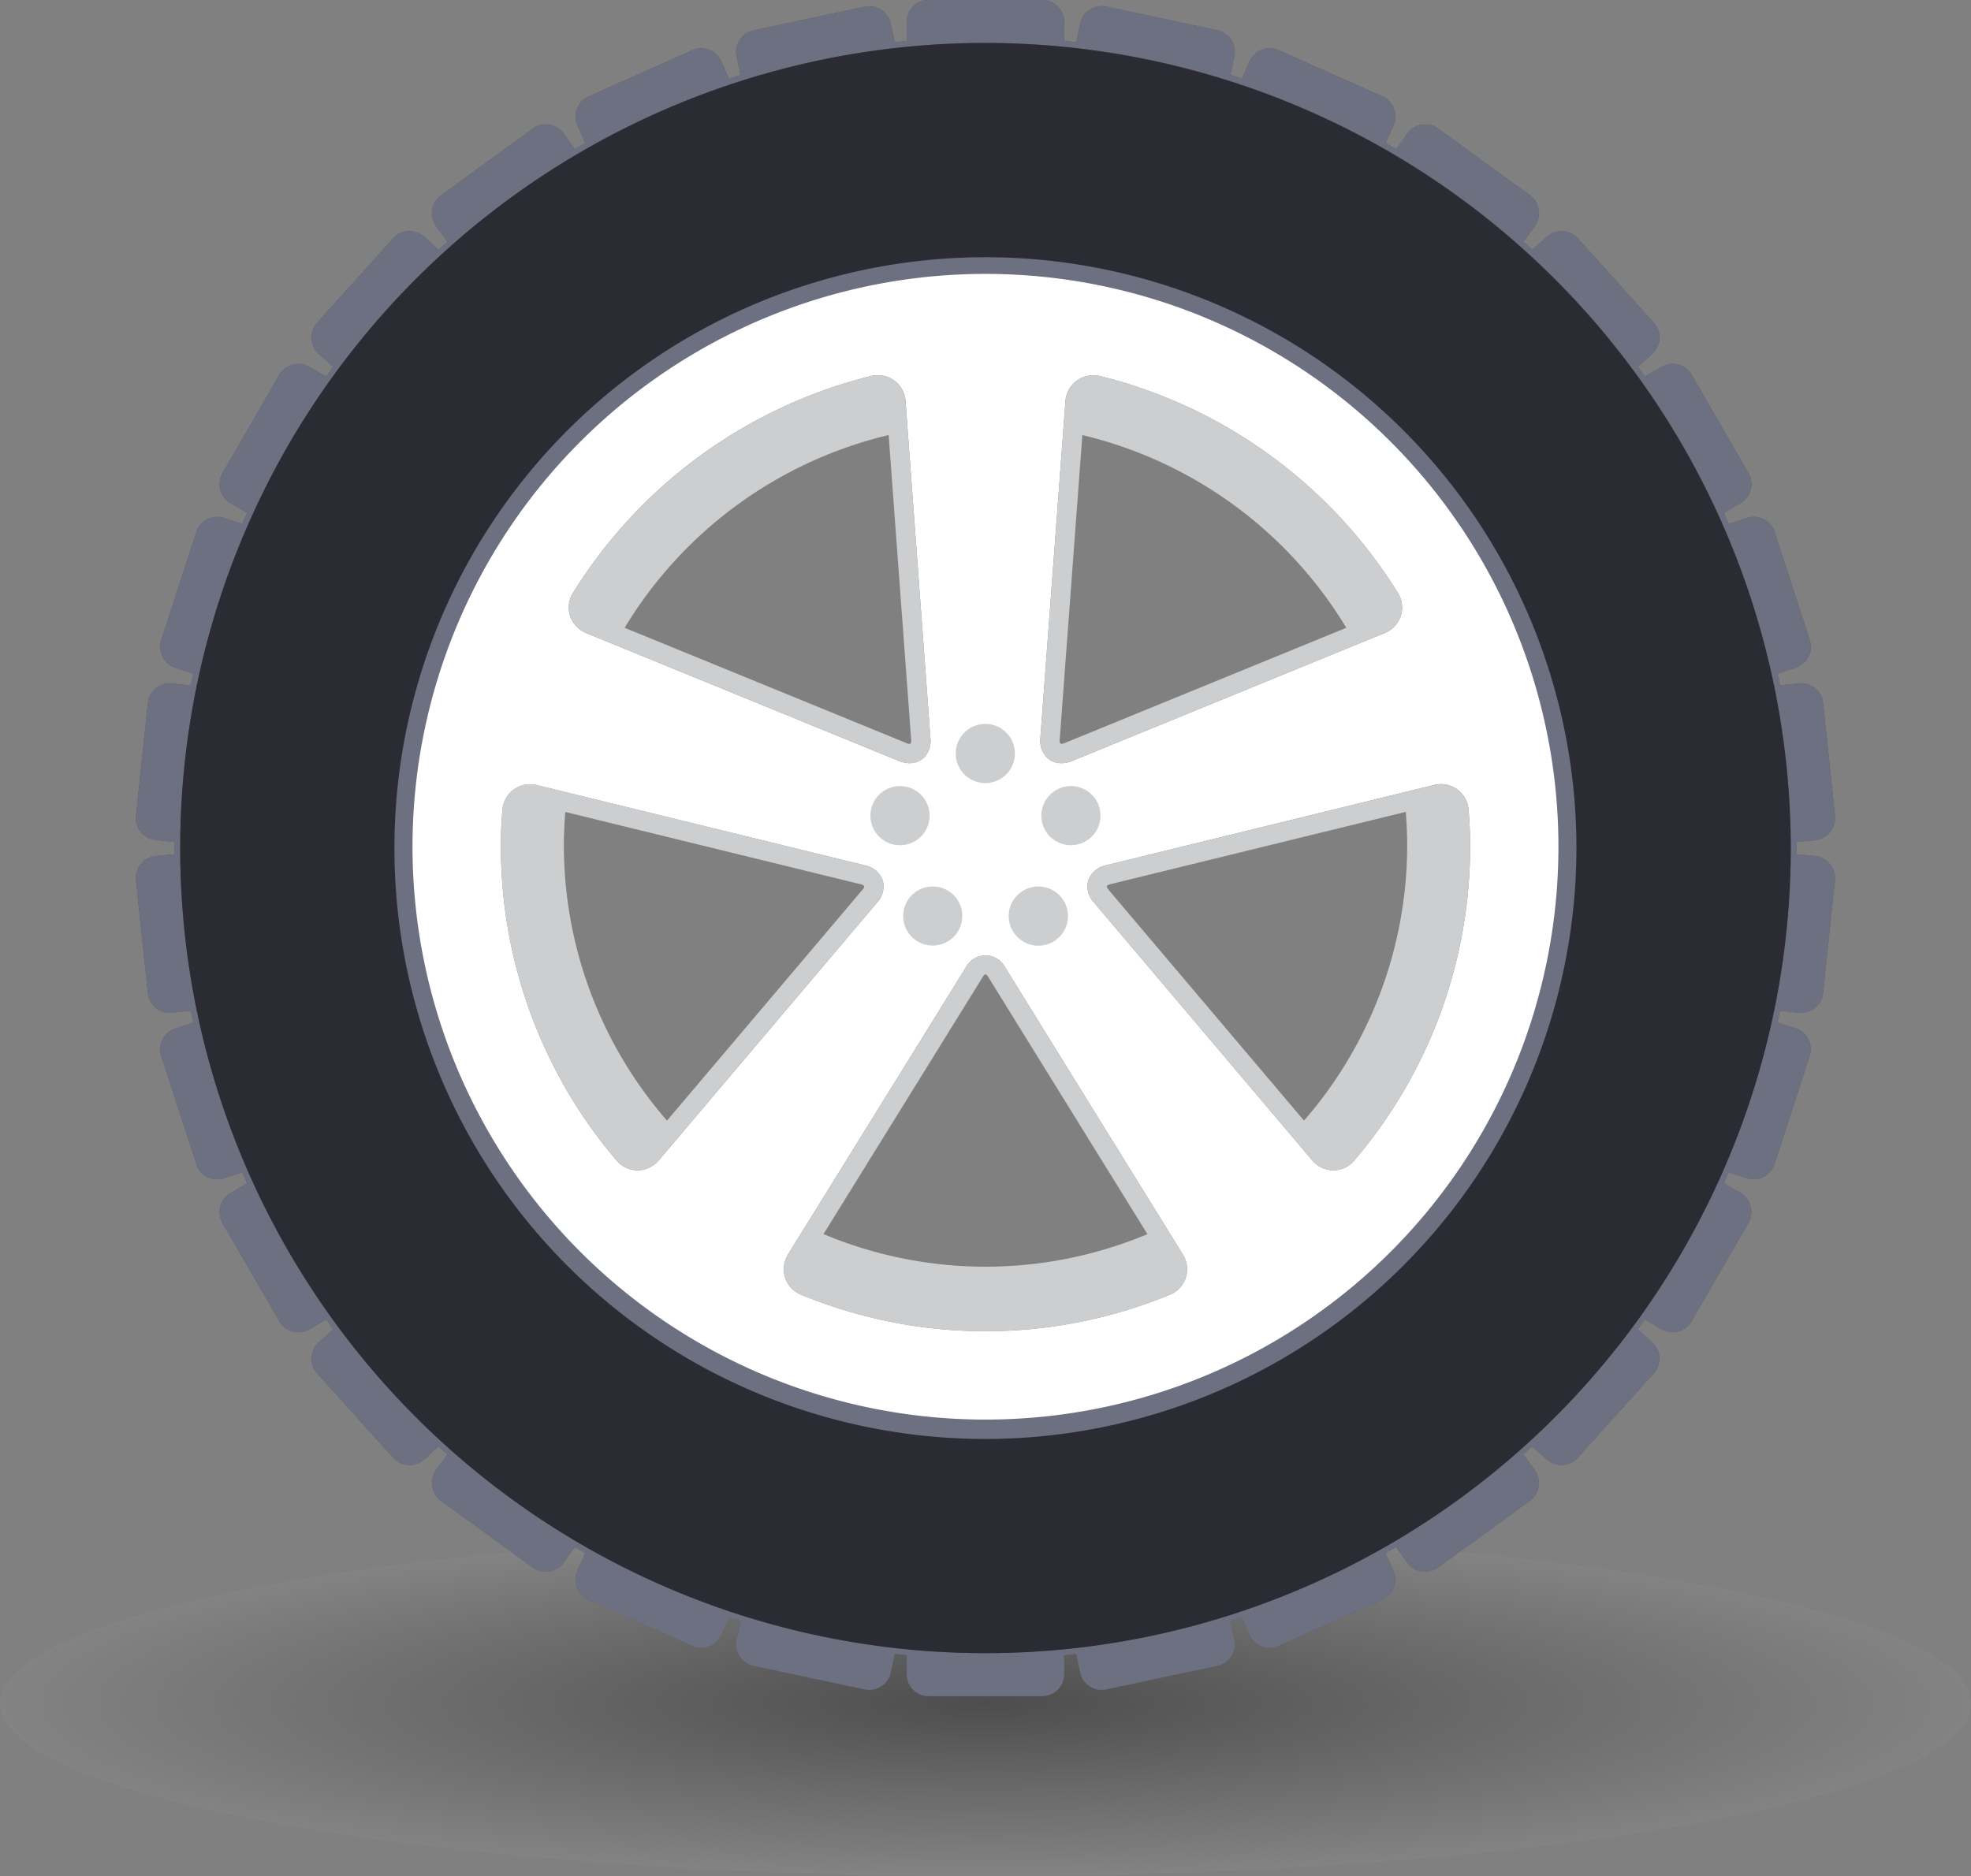 <svg xmlns="http://www.w3.org/2000/svg" xmlns:xlink="http://www.w3.org/1999/xlink" width="215" height="204.695" viewBox="0 0 215 204.695">
  <rect x="0" y="0" width="215" height="204.695" fill="#808080" stroke="none"/>
  <defs>
    <radialGradient id="radial-gradient" cx="0.5" cy="0.5" r="2.854" gradientUnits="objectBoundingBox">
      <stop offset="0" stop-color="#4d4d4d"/>
      <stop offset="0.087" stop-color="#696969"/>
      <stop offset="0.242" stop-color="#979797"/>
      <stop offset="0.398" stop-color="#bcbcbc"/>
      <stop offset="0.552" stop-color="#d9d9d9"/>
      <stop offset="0.705" stop-color="#eee"/>
      <stop offset="0.855" stop-color="#fafafa"/>
      <stop offset="1" stop-color="#fff"/>
    </radialGradient>
  </defs>
  <g id="Group_11" data-name="Group 11" transform="translate(-40.746 -47.234)">
    <path id="Path_26" data-name="Path 26" d="M255.746,144.016c0,10.405-48.129,18.839-107.5,18.839s-107.5-8.434-107.5-18.839,48.127-18.837,107.5-18.837S255.746,133.611,255.746,144.016Z" transform="translate(0 89.074)" fill="url(#radial-gradient)" style="mix-blend-mode: multiply;isolation: isolate"/>
    <g id="Group_10" data-name="Group 10" transform="translate(55.565 47.234)">
      <g id="Group_7" data-name="Group 7">
        <path id="Path_27" data-name="Path 27" d="M230.87,140.64l-2.068-.214c0-.225.017-.439.017-.664s-.017-.437-.017-.66l2.068-.214a2.407,2.407,0,0,0,2.138-2.642l-1.294-12.308a2.411,2.411,0,0,0-2.64-2.143l-2.046.221c-.088-.433-.2-.859-.294-1.288l1.971-.645a2.4,2.4,0,0,0,1.545-3.03l-3.823-11.766a2.4,2.4,0,0,0-3.03-1.543l-1.984.643c-.176-.4-.36-.8-.542-1.2l1.815-1.05a2.4,2.4,0,0,0,.879-3.281L217.381,88.14a2.41,2.41,0,0,0-3.287-.879l-1.836,1.059c-.255-.351-.5-.714-.756-1.069l1.564-1.408a2.4,2.4,0,0,0,.18-3.392l-8.282-9.2a2.407,2.407,0,0,0-3.394-.178L200,74.488c-.321-.3-.651-.576-.979-.868l1.247-1.719a2.407,2.407,0,0,0-.531-3.358l-10.011-7.275a2.409,2.409,0,0,0-3.36.529L185.13,63.5c-.377-.221-.758-.435-1.138-.656l.857-1.924a2.4,2.4,0,0,0-1.221-3.171l-11.305-5.036a2.4,2.4,0,0,0-3.171,1.217l-.851,1.9c-.414-.139-.827-.289-1.247-.42l.431-2.027a2.4,2.4,0,0,0-1.849-2.85l-12.107-2.573a2.4,2.4,0,0,0-2.85,1.849l-.431,2.038q-.662-.077-1.32-.148v-2.07a2.4,2.4,0,0,0-2.4-2.4H134.151a2.4,2.4,0,0,0-2.4,2.4v2.074c-.439.043-.874.092-1.314.144L130,49.822a2.4,2.4,0,0,0-2.85-1.851l-12.107,2.573a2.4,2.4,0,0,0-1.847,2.85l.429,2.025c-.422.131-.831.281-1.249.42l-.849-1.9a2.4,2.4,0,0,0-3.173-1.219L97.053,57.753a2.4,2.4,0,0,0-1.217,3.171l.855,1.924q-.569.325-1.136.656l-1.236-1.7a2.4,2.4,0,0,0-3.358-.534L80.95,68.544a2.4,2.4,0,0,0-.531,3.358l1.247,1.719c-.326.291-.66.572-.979.868l-1.573-1.414a2.4,2.4,0,0,0-3.394.178l-8.28,9.2a2.4,2.4,0,0,0,.18,3.392l1.564,1.408c-.259.356-.5.718-.759,1.069l-1.836-1.059a2.408,2.408,0,0,0-3.285.879L57.118,98.858A2.4,2.4,0,0,0,58,102.138l1.815,1.05c-.182.4-.369.8-.542,1.2l-1.984-.643a2.4,2.4,0,0,0-3.028,1.543l-3.825,11.766a2.4,2.4,0,0,0,1.543,3.028l1.978.643c-.1.433-.208.857-.3,1.292l-2.042-.221a2.414,2.414,0,0,0-2.644,2.143l-1.294,12.306a2.4,2.4,0,0,0,2.141,2.642l2.068.216c0,.221-.017.441-.017.66s.015.439.017.664l-2.068.214a2.4,2.4,0,0,0-2.139,2.642l1.292,12.306a2.4,2.4,0,0,0,2.644,2.134l2.042-.212c.09.431.2.859.3,1.29l-1.976.641a2.4,2.4,0,0,0-1.543,3.028l3.823,11.768a2.4,2.4,0,0,0,3.028,1.543l1.984-.641c.176.4.36.8.542,1.194L58,177.382a2.4,2.4,0,0,0-.879,3.285l6.186,10.714a2.4,2.4,0,0,0,3.283.879l1.836-1.061c.255.356.5.722.761,1.071l-1.564,1.41a2.4,2.4,0,0,0-.178,3.394l8.28,9.195a2.4,2.4,0,0,0,3.394.178l1.569-1.412c.321.3.656.581.984.868l-1.249,1.719a2.4,2.4,0,0,0,.531,3.356l10.013,7.273a2.4,2.4,0,0,0,3.356-.529l1.236-1.7c.375.223.756.439,1.138.658L95.84,218.6a2.4,2.4,0,0,0,1.217,3.169l11.305,5.036a2.4,2.4,0,0,0,3.173-1.217l.846-1.9c.418.141.829.291,1.249.422l-.429,2.021a2.4,2.4,0,0,0,1.849,2.85l12.107,2.573a2.4,2.4,0,0,0,2.85-1.849l.433-2.031c.435.047.868.1,1.307.146v2.072a2.406,2.406,0,0,0,2.4,2.4h12.375a2.406,2.406,0,0,0,2.4-2.4v-2.072c.439-.045.876-.1,1.311-.146l.435,2.031a2.4,2.4,0,0,0,2.85,1.851l12.1-2.573a2.4,2.4,0,0,0,1.856-2.848l-.433-2.025c.42-.131.834-.281,1.247-.422l.851,1.9a2.4,2.4,0,0,0,3.171,1.217l11.305-5.031a2.4,2.4,0,0,0,1.217-3.173l-.853-1.924c.379-.219.761-.435,1.138-.658l1.234,1.7a2.407,2.407,0,0,0,3.36.531l10.007-7.273a2.394,2.394,0,0,0,.531-3.353l-1.247-1.718c.332-.291.662-.576.984-.872l1.571,1.414a2.4,2.4,0,0,0,3.394-.178l8.282-9.2a2.4,2.4,0,0,0-.18-3.394l-1.564-1.406c.259-.354.506-.718.756-1.071l1.836,1.059a2.4,2.4,0,0,0,3.287-.881l6.188-10.714a2.4,2.4,0,0,0-.883-3.283l-1.811-1.048c.182-.4.366-.8.542-1.2l1.984.641a2.4,2.4,0,0,0,3.026-1.543l3.827-11.768a2.4,2.4,0,0,0-1.545-3.028l-1.971-.641c.092-.431.206-.855.294-1.288l2.042.214a2.407,2.407,0,0,0,2.644-2.138l1.294-12.306A2.4,2.4,0,0,0,230.87,140.64Zm-90.535,63.593A64.467,64.467,0,1,1,204.8,139.768,64.53,64.53,0,0,1,140.335,204.233Z" transform="translate(-47.662 -47.234)" fill="#575757"/>
        <path id="Path_28" data-name="Path 28" d="M126.34,63.7A62.141,62.141,0,1,1,64.2,125.841,62.213,62.213,0,0,1,126.34,63.7Zm0-4.286a66.426,66.426,0,1,0,66.426,66.426A66.427,66.427,0,0,0,126.34,59.415Z" transform="translate(-33.66 -33.314)" fill="#6d7080"/>
        <path id="Path_29" data-name="Path 29" d="M213.061,193.68l-1.564-1.406c.259-.354.506-.718.756-1.071l1.836,1.059a2.4,2.4,0,0,0,3.287-.881l6.188-10.714a2.4,2.4,0,0,0-.883-3.283l-1.811-1.048c.182-.4.366-.8.542-1.2l1.984.641a2.4,2.4,0,0,0,3.026-1.543l3.827-11.768a2.4,2.4,0,0,0-1.545-3.028l-1.971-.641c.092-.431.206-.855.294-1.288l2.042.214a2.407,2.407,0,0,0,2.644-2.138l1.294-12.306a2.4,2.4,0,0,0-2.138-2.642l-2.068-.214c0-.225.017-.439.017-.664s-.017-.437-.017-.66l2.068-.214a2.407,2.407,0,0,0,2.138-2.642l-1.294-12.308a2.411,2.411,0,0,0-2.64-2.143l-2.046.221c-.088-.433-.2-.859-.294-1.288l1.971-.645a2.4,2.4,0,0,0,1.545-3.03l-3.823-11.766a2.4,2.4,0,0,0-3.03-1.543l-1.984.643c-.176-.4-.36-.8-.542-1.2l1.815-1.05a2.4,2.4,0,0,0,.879-3.281L217.381,88.14a2.41,2.41,0,0,0-3.287-.879l-1.836,1.059c-.255-.351-.5-.714-.756-1.069l1.564-1.408a2.4,2.4,0,0,0,.18-3.392l-8.282-9.2a2.407,2.407,0,0,0-3.394-.178L200,74.488c-.321-.3-.651-.576-.979-.868l1.247-1.719a2.407,2.407,0,0,0-.531-3.358l-10.011-7.275a2.409,2.409,0,0,0-3.36.529L185.13,63.5c-.377-.221-.758-.435-1.138-.656l.857-1.924a2.4,2.4,0,0,0-1.221-3.171l-11.305-5.036a2.4,2.4,0,0,0-3.171,1.217l-.851,1.9c-.414-.139-.827-.289-1.247-.42l.431-2.027a2.4,2.4,0,0,0-1.849-2.85l-12.107-2.573a2.4,2.4,0,0,0-2.85,1.849l-.431,2.038q-.662-.077-1.32-.148v-2.07a2.4,2.4,0,0,0-2.4-2.4H134.151a2.4,2.4,0,0,0-2.4,2.4v2.074c-.439.043-.874.092-1.314.144L130,49.822a2.4,2.4,0,0,0-2.85-1.851l-12.107,2.573a2.4,2.4,0,0,0-1.847,2.85l.429,2.025c-.422.131-.831.281-1.249.42l-.849-1.9a2.4,2.4,0,0,0-3.173-1.219L97.053,57.753a2.4,2.4,0,0,0-1.217,3.171l.855,1.924q-.569.325-1.136.656l-1.236-1.7a2.4,2.4,0,0,0-3.358-.534L80.95,68.544a2.4,2.4,0,0,0-.531,3.358l1.247,1.719c-.326.291-.66.572-.979.868l-1.573-1.414a2.4,2.4,0,0,0-3.394.178l-8.28,9.2a2.4,2.4,0,0,0,.18,3.392l1.564,1.408c-.259.356-.5.718-.759,1.069l-1.836-1.059a2.408,2.408,0,0,0-3.285.879L57.118,98.858A2.4,2.4,0,0,0,58,102.138l1.815,1.05c-.182.4-.369.8-.542,1.2l-1.984-.643a2.4,2.4,0,0,0-3.028,1.543l-3.825,11.766a2.4,2.4,0,0,0,1.543,3.028l1.978.643c-.1.433-.208.857-.3,1.292l-2.042-.221a2.414,2.414,0,0,0-2.644,2.143l-1.294,12.306a2.4,2.4,0,0,0,2.141,2.642l2.068.216c0,.221-.017.441-.017.66s.015.439.017.664l-2.068.214a2.4,2.4,0,0,0-2.139,2.642l1.292,12.306a2.4,2.4,0,0,0,2.644,2.134l2.042-.212c.09.431.2.859.3,1.29l-1.976.641a2.4,2.4,0,0,0-1.543,3.028l3.823,11.768a2.4,2.4,0,0,0,3.028,1.543l1.984-.641c.176.4.36.8.542,1.194L58,177.382a2.4,2.4,0,0,0-.879,3.285l6.186,10.714a2.4,2.4,0,0,0,3.283.879l1.836-1.061c.255.356.5.722.761,1.071l-1.564,1.41a2.4,2.4,0,0,0-.178,3.394l8.28,9.195a2.4,2.4,0,0,0,3.394.178l1.569-1.412c.321.3.656.581.984.868l-1.249,1.719a2.4,2.4,0,0,0,.531,3.356l10.013,7.273a2.4,2.4,0,0,0,3.356-.529l1.236-1.7c.375.223.756.439,1.138.658L95.84,218.6a2.4,2.4,0,0,0,1.217,3.169l11.305,5.036a2.4,2.4,0,0,0,3.173-1.217l.846-1.9c.418.141.829.291,1.249.422l-.429,2.021a2.4,2.4,0,0,0,1.849,2.85l12.107,2.573a2.4,2.4,0,0,0,2.85-1.849l.433-2.031c.435.047.868.1,1.307.146v2.072a2.406,2.406,0,0,0,2.4,2.4h12.375a2.406,2.406,0,0,0,2.4-2.4v-2.072c.439-.045.876-.1,1.311-.146l.435,2.031a2.4,2.4,0,0,0,2.85,1.851l12.1-2.573a2.4,2.4,0,0,0,1.856-2.848l-.433-2.025c.42-.131.834-.281,1.247-.422l.851,1.9a2.4,2.4,0,0,0,3.171,1.217l11.305-5.031a2.4,2.4,0,0,0,1.217-3.173l-.853-1.924c.379-.219.761-.435,1.138-.658l1.234,1.7a2.407,2.407,0,0,0,3.36.531l10.007-7.273a2.394,2.394,0,0,0,.531-3.353l-1.247-1.718c.332-.291.662-.576.984-.872l1.571,1.414a2.4,2.4,0,0,0,3.394-.178l8.282-9.2A2.4,2.4,0,0,0,213.061,193.68ZM140.342,227.6a87.841,87.841,0,1,1,87.839-87.841A87.938,87.938,0,0,1,140.342,227.6Z" transform="translate(-47.662 -47.234)" fill="#6d7080"/>
        <path id="Path_30" data-name="Path 30" d="M137.761,49.421A87.841,87.841,0,1,0,225.6,137.262,87.94,87.94,0,0,0,137.761,49.421Zm-.006,152.313a64.467,64.467,0,1,1,64.466-64.466A64.53,64.53,0,0,1,137.755,201.734Z" transform="translate(-45.081 -44.735)" fill="#2b2c33"/>
      </g>
      <g id="Group_9" data-name="Group 9" transform="translate(30.179 29.883)">
        <path id="Path_31" data-name="Path 31" d="M124.244,61.18a62.5,62.5,0,1,0,62.5,62.5A62.5,62.5,0,0,0,124.244,61.18Zm8.723,13.907a3.051,3.051,0,0,1,3.735-2.773,53.348,53.348,0,0,1,32.512,23.646,3.016,3.016,0,0,1,.343,2.522,3.094,3.094,0,0,1-1.808,1.9l-34.07,13.947a3.1,3.1,0,0,1-1.149.238,2.247,2.247,0,0,1-1.663-.7,2.686,2.686,0,0,1-.634-2.046ZM79.259,95.968a53.376,53.376,0,0,1,32.527-23.652,3.026,3.026,0,0,1,3.741,2.773l2.713,36.727a2.611,2.611,0,0,1-.609,2.042,2.233,2.233,0,0,1-1.667.707,3.057,3.057,0,0,1-1.142-.238l-34.1-13.947a3.121,3.121,0,0,1-1.787-1.888A3.008,3.008,0,0,1,79.259,95.968Zm7.028,63.015a3,3,0,0,1-2.3-1.093,52.811,52.811,0,0,1-12.6-34.2c0-1.378.051-2.7.171-4.033a3.023,3.023,0,0,1,3.769-2.7l35.793,8.758a2.569,2.569,0,0,1,1.914,1.629,2.531,2.531,0,0,1-.6,2.408l-23.787,28.1A3.119,3.119,0,0,1,86.287,158.983Zm59.814,11.7a3.021,3.021,0,0,1-1.742,1.873,52.746,52.746,0,0,1-40.222,0,3.031,3.031,0,0,1-1.744-1.849,3.1,3.1,0,0,1,.341-2.588l19.4-31.321a2.409,2.409,0,0,1,4.238.011l19.375,31.31A3.047,3.047,0,0,1,146.1,170.685ZM164.49,157.89a2.979,2.979,0,0,1-2.289,1.093,3.08,3.08,0,0,1-2.359-1.14l-23.781-28.1a2.543,2.543,0,0,1-.6-2.408,2.574,2.574,0,0,1,1.909-1.626l35.772-8.76a3.026,3.026,0,0,1,3.8,2.717c.114,1.333.171,2.648.171,4.02A52.8,52.8,0,0,1,164.49,157.89Z" transform="translate(-61.746 -61.18)" fill="#fff"/>
        <path id="Path_32" data-name="Path 32" d="M92.636,90.548A3.227,3.227,0,1,0,89.4,87.332,3.222,3.222,0,0,0,92.636,90.548Z" transform="translate(-30.144 -34.994)" fill="#cdced0"/>
        <path id="Path_33" data-name="Path 33" d="M95.993,87.419a3.225,3.225,0,1,0,1.986,6.137,3.225,3.225,0,1,0-1.986-6.137Z" transform="translate(-25.166 -31.381)" fill="#cdced0"/>
        <path id="Path_34" data-name="Path 34" d="M92.713,97.5a3.229,3.229,0,1,0,.711-4.5A3.2,3.2,0,0,0,92.713,97.5Z" transform="translate(-27.058 -25.539)" fill="#cdced0"/>
        <path id="Path_35" data-name="Path 35" d="M91.356,91.486a3.228,3.228,0,1,0-4.076,2.066A3.229,3.229,0,0,0,91.356,91.486Z" transform="translate(-35.11 -31.377)" fill="#cdced0"/>
        <g id="Group_8" data-name="Group 8" transform="translate(9.64 11.048)">
          <path id="Path_36" data-name="Path 36" d="M96.01,108.672a3.1,3.1,0,0,0,1.149-.238l34.07-13.947a3.094,3.094,0,0,0,1.809-1.9,3.016,3.016,0,0,0-.343-2.522A53.348,53.348,0,0,0,100.182,66.42a3.051,3.051,0,0,0-3.735,2.773l-2.734,36.734a2.686,2.686,0,0,0,.634,2.046A2.247,2.247,0,0,0,96.01,108.672Zm2.282-35.8A46.114,46.114,0,0,1,127.084,93.9L96.361,106.473a.973.973,0,0,1-.351.084l-.109-.026a.645.645,0,0,1-.077-.45Z" transform="translate(-34.866 -66.335)" fill="#cdced0"/>
          <path id="Path_37" data-name="Path 37" d="M71.633,94.488l34.1,13.947a3.057,3.057,0,0,0,1.142.238,2.233,2.233,0,0,0,1.667-.707,2.611,2.611,0,0,0,.609-2.042L106.436,69.2a3.026,3.026,0,0,0-3.741-2.773A53.376,53.376,0,0,0,70.168,90.076a3.008,3.008,0,0,0-.321,2.524A3.121,3.121,0,0,0,71.633,94.488Zm32.958-21.618,2.456,33.228a.654.654,0,0,1-.066.439c-.039.043-.193.051-.45-.058L75.795,93.9A46.121,46.121,0,0,1,104.591,72.869Z" transform="translate(-62.295 -66.336)" fill="#cdced0"/>
          <path id="Path_38" data-name="Path 38" d="M107.892,97.641a2.568,2.568,0,0,0-1.913-1.629L70.186,87.255a3.023,3.023,0,0,0-3.769,2.7c-.12,1.335-.171,2.655-.171,4.033a52.811,52.811,0,0,0,12.6,34.2,3,3,0,0,0,2.3,1.093,3.119,3.119,0,0,0,2.361-1.134l23.787-28.1A2.531,2.531,0,0,0,107.892,97.641Zm-2.211,1.041L84.366,123.865A45.755,45.755,0,0,1,73.115,93.81c0-1.217.06-2.428.156-3.623l32.2,7.883c.306.077.4.191.411.219A.63.63,0,0,1,105.681,98.683Z" transform="translate(-66.245 -42.531)" fill="#cdced0"/>
          <path id="Path_39" data-name="Path 39" d="M137.683,89.974a3.026,3.026,0,0,0-3.8-2.717l-35.772,8.76A2.574,2.574,0,0,0,96.2,97.643a2.543,2.543,0,0,0,.6,2.408l23.781,28.1a3.08,3.08,0,0,0,2.359,1.14,2.979,2.979,0,0,0,2.288-1.093,52.8,52.8,0,0,0,12.625-34.2C137.855,92.622,137.8,91.307,137.683,89.974Zm-17.952,33.892L98.415,98.686c-.169-.206-.21-.36-.191-.4s.1-.141.4-.219l32.208-7.885c.094,1.2.154,2.408.154,3.626A45.766,45.766,0,0,1,119.731,123.866Z" transform="translate(-32.126 -42.533)" fill="#cdced0"/>
          <path id="Path_40" data-name="Path 40" d="M104.771,97.153a2.409,2.409,0,0,0-4.238-.011l-19.4,31.321a3.1,3.1,0,0,0-.341,2.588,3.031,3.031,0,0,0,1.744,1.849,52.746,52.746,0,0,0,40.222,0,3,3,0,0,0,1.389-4.436Zm-2.121,32.688a45.7,45.7,0,0,1-17.674-3.559l17.357-28.03c.163-.264.3-.319.317-.319s.154.056.313.326l17.346,28.03A45.708,45.708,0,0,1,102.65,129.841Z" transform="translate(-49.785 -32.57)" fill="#cdced0"/>
        </g>
        <path id="Path_41" data-name="Path 41" d="M87.348,93.693a3.222,3.222,0,1,0,4.5-.707A3.22,3.22,0,0,0,87.348,93.693Z" transform="translate(-33.205 -25.531)" fill="#cdced0"/>
      </g>
    </g>
  </g>
</svg>
